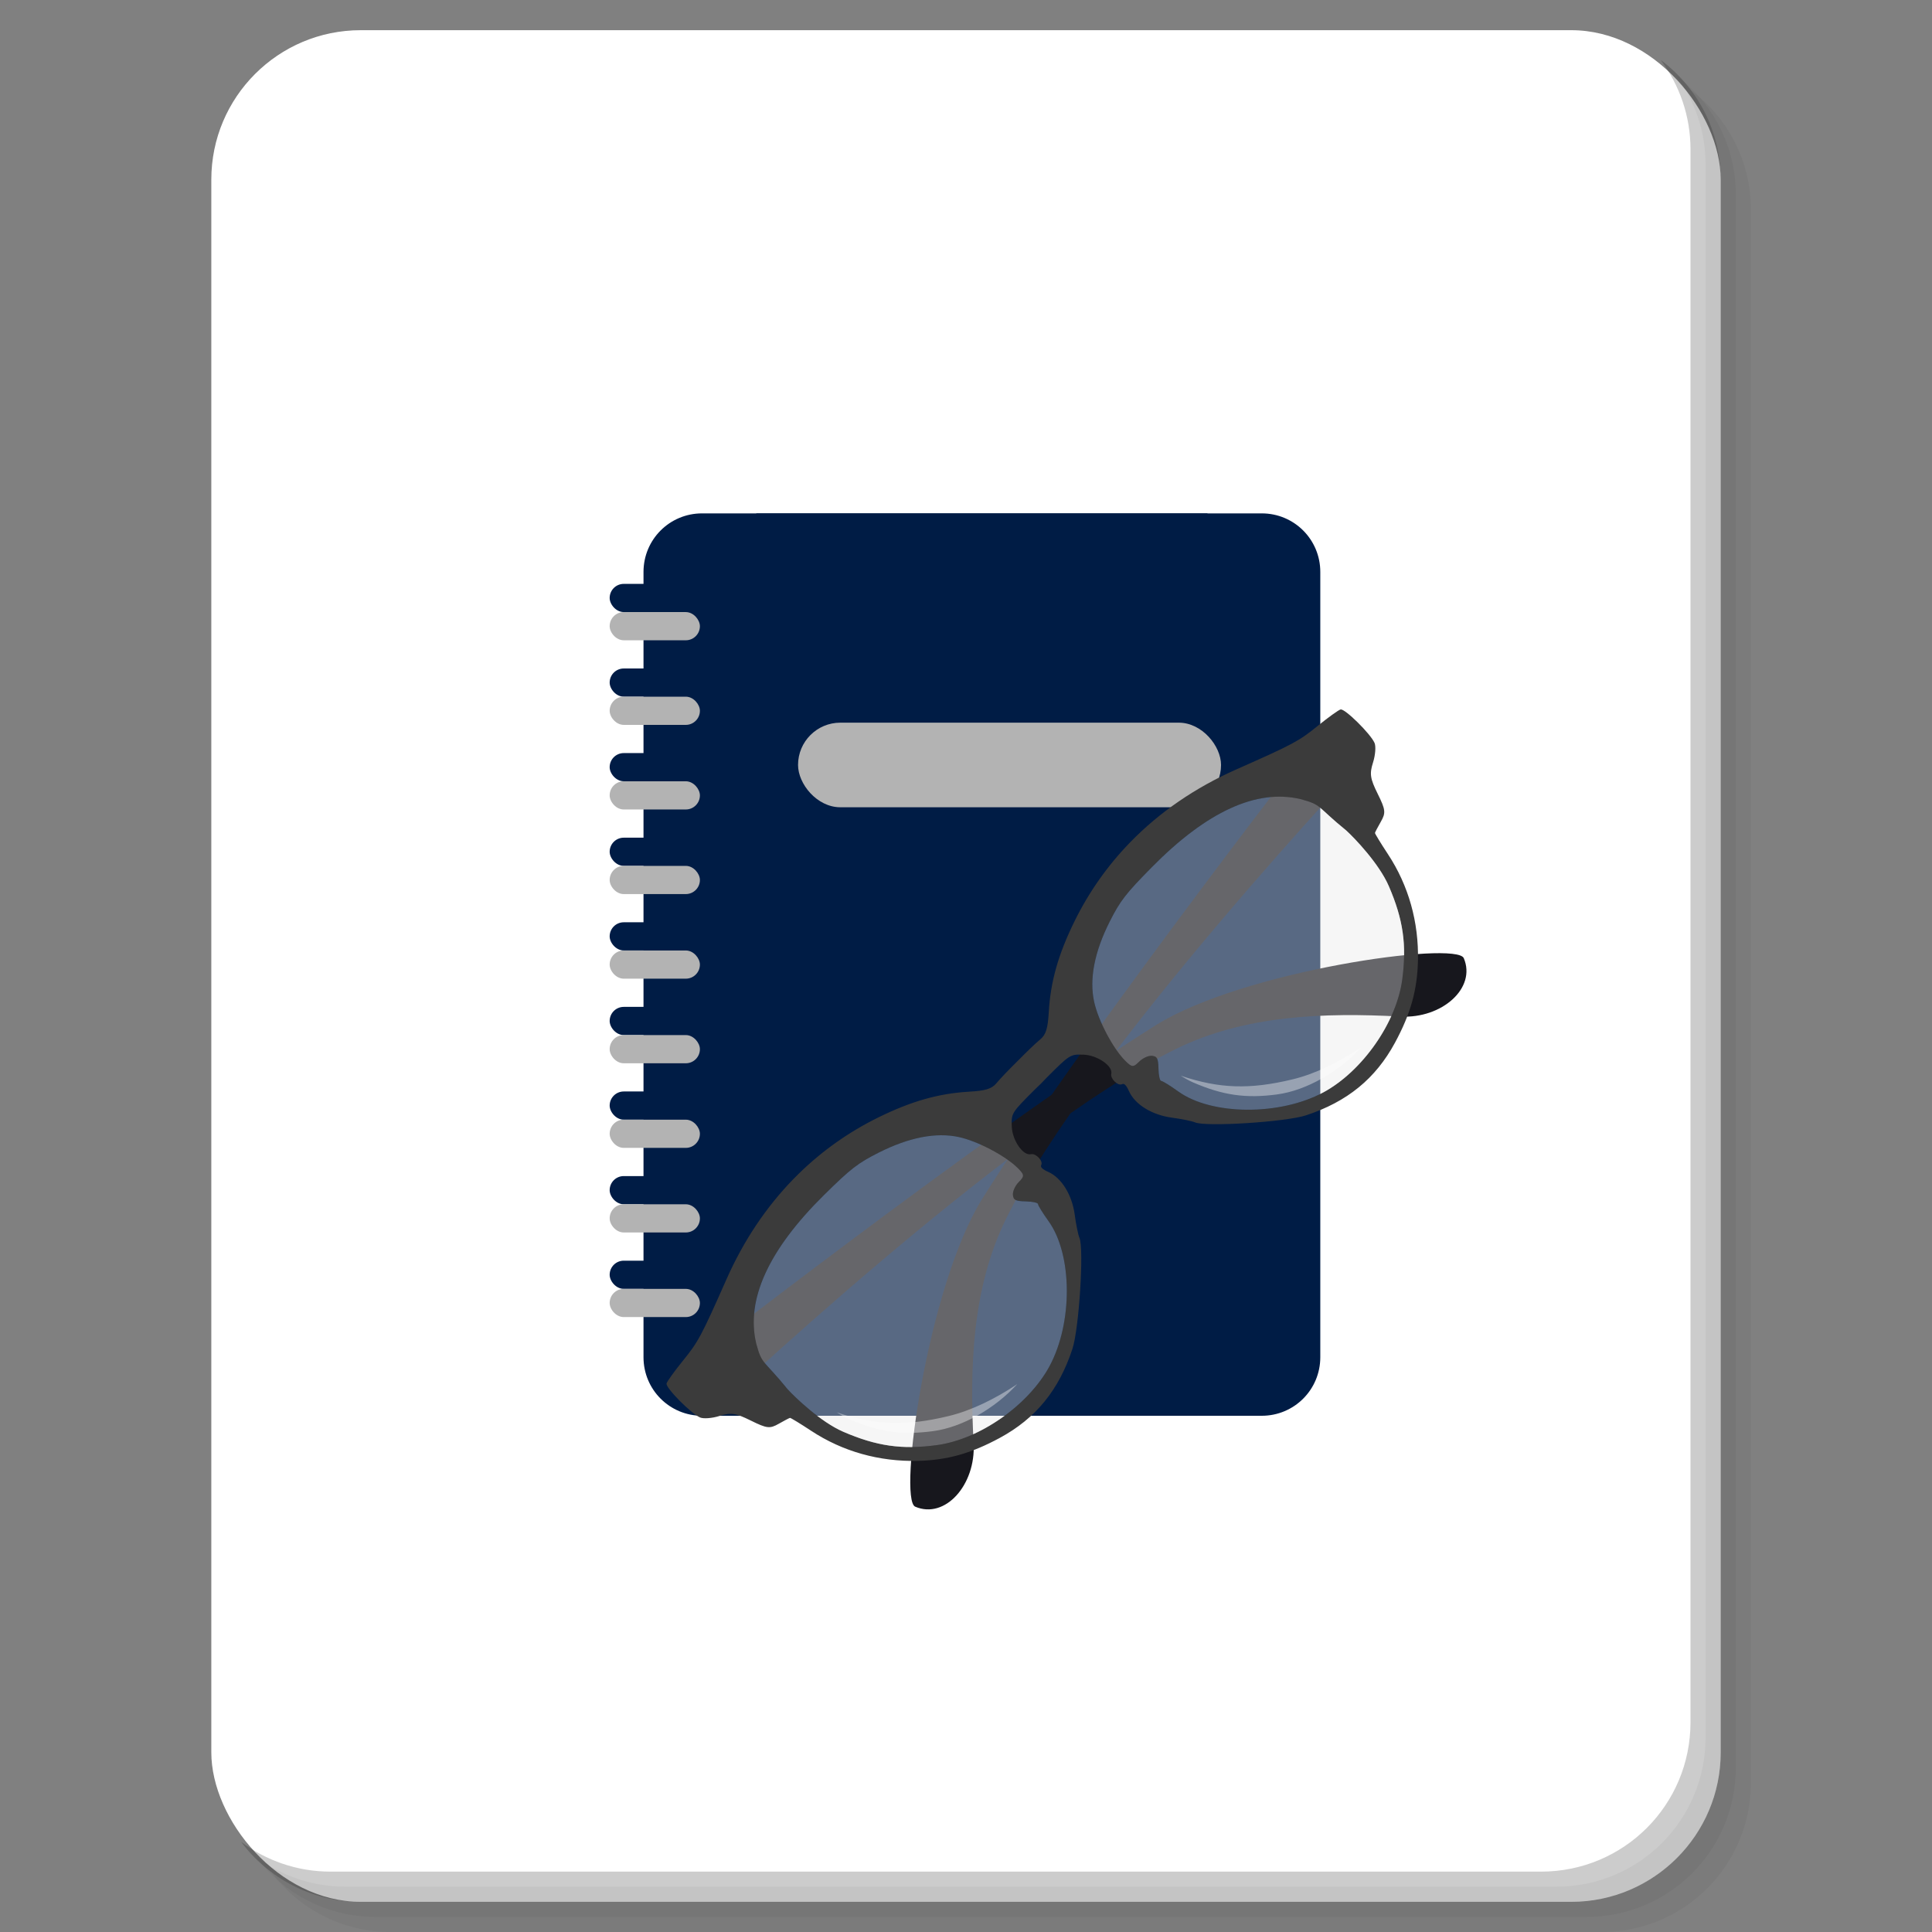 <?xml version="1.0" encoding="UTF-8" standalone="no"?>
<!-- Generator: Adobe Illustrator 21.0.2, SVG Export Plug-In . SVG Version: 6.00 Build 0)  -->

<svg
   xmlns:dc="http://purl.org/dc/elements/1.1/"
   xmlns:cc="http://creativecommons.org/ns#"
   xmlns:rdf="http://www.w3.org/1999/02/22-rdf-syntax-ns#"
   xmlns:svg="http://www.w3.org/2000/svg"
   xmlns="http://www.w3.org/2000/svg"
   xmlns:xlink="http://www.w3.org/1999/xlink"
   xmlns:sodipodi="http://sodipodi.sourceforge.net/DTD/sodipodi-0.dtd"
   xmlns:inkscape="http://www.inkscape.org/namespaces/inkscape"
   version="1.1"
   id="Layer_1"
   x="0px"
   y="0px"
   viewBox="0 0 256 256"
   enable-background="new 0 0 256 256"
   xml:space="preserve"
   sodipodi:docname="application-x-mobipocket-ebook.svg"
   inkscape:version="0.92.3 (2405546, 2018-03-11)"
   inkscape:label="Shadow"><rect x="0" y="0" width="256" height="256" fill="#808080" stroke="none"/><defs
   id="defs251">
	
	
<clipPath
   id="b"><use
     width="100%"
     overflow="visible"
     xlink:href="#a"
     height="100%"
     id="use5" /></clipPath><linearGradient
   x1="29.337"
   x2="81.837"
   y1="75.021"
   gradientUnits="userSpaceOnUse"
   y2="44.354"
   id="c"><stop
     id="stop10"
     offset="0"
     stop-opacity=".6"
     stop-color="#A52714" /><stop
     id="stop12"
     offset=".66"
     stop-opacity="0"
     stop-color="#A52714" /></linearGradient><clipPath
   id="clipPath1232"><use
     width="100%"
     overflow="visible"
     xlink:href="#a"
     height="100%"
     id="use1230" /></clipPath><clipPath
   id="clipPath1236"><use
     width="100%"
     overflow="visible"
     xlink:href="#a"
     height="100%"
     id="use1234" /></clipPath><linearGradient
   x1="110.87"
   x2="52.538"
   y1="164.5"
   gradientUnits="userSpaceOnUse"
   y2="130.33"
   id="d"><stop
     id="stop23"
     offset="0"
     stop-opacity=".4"
     stop-color="#055524" /><stop
     id="stop25"
     offset=".33"
     stop-opacity="0"
     stop-color="#055524" /></linearGradient><clipPath
   id="clipPath1244"><use
     width="100%"
     overflow="visible"
     xlink:href="#a"
     height="100%"
     id="use1242" /></clipPath><clipPath
   id="clipPath1248"><use
     width="100%"
     overflow="visible"
     xlink:href="#a"
     height="100%"
     id="use1246" /></clipPath><clipPath
   id="f"><use
     y="0"
     x="0"
     style="overflow:visible"
     id="use37"
     height="100%"
     xlink:href="#e"
     overflow="visible"
     width="100%" /></clipPath><linearGradient
   x1="121.86"
   x2="136.55"
   y1="49.804"
   gradientUnits="userSpaceOnUse"
   y2="114.13"
   id="g"><stop
     id="stop42"
     offset="0"
     stop-opacity=".3"
     stop-color="#EA6100" /><stop
     id="stop44"
     offset=".66"
     stop-opacity="0"
     stop-color="#EA6100" /></linearGradient><clipPath
   id="clipPath1258"><use
     width="100%"
     overflow="visible"
     xlink:href="#a"
     height="100%"
     id="use1256" /></clipPath><clipPath
   id="clipPath1269"><use
     width="100%"
     overflow="visible"
     xlink:href="#a"
     height="100%"
     id="use1267" /></clipPath><clipPath
   id="j"><use
     y="0"
     x="0"
     style="overflow:visible"
     id="use62"
     height="100%"
     xlink:href="#i"
     overflow="visible"
     width="100%" /></clipPath><radialGradient
   id="l"
   gradientUnits="userSpaceOnUse"
   cy="55.948"
   cx="668.18"
   gradientTransform="translate(-576)"
   r="84.078"><stop
     stop-color="#3E2723"
     stop-opacity=".2"
     offset="0"
     id="stop73" /><stop
     stop-color="#3E2723"
     stop-opacity="0"
     offset="1"
     id="stop75" /></radialGradient><clipPath
   id="clipPath1285"><use
     width="100%"
     overflow="visible"
     xlink:href="#a"
     height="100%"
     id="use1283" /></clipPath><clipPath
   id="clipPath1289"><use
     width="100%"
     overflow="visible"
     xlink:href="#a"
     height="100%"
     id="use1287" /></clipPath><clipPath
   id="n"><use
     y="0"
     x="0"
     style="overflow:visible"
     id="use83"
     height="100%"
     xlink:href="#m"
     overflow="visible"
     width="100%" /></clipPath><radialGradient
   id="p"
   gradientUnits="userSpaceOnUse"
   cy="48.52"
   cx="597.88"
   gradientTransform="translate(-576)"
   r="78.044"><stop
     stop-color="#3E2723"
     stop-opacity=".2"
     offset="0"
     id="stop94" /><stop
     stop-color="#3E2723"
     stop-opacity="0"
     offset="1"
     id="stop96" /></radialGradient><clipPath
   id="clipPath1305"><use
     width="100%"
     overflow="visible"
     xlink:href="#a"
     height="100%"
     id="use1303" /></clipPath><radialGradient
   id="q"
   gradientUnits="userSpaceOnUse"
   cy="96.138"
   cx="671.84"
   gradientTransform="translate(-576)"
   r="87.87"><stop
     stop-color="#263238"
     stop-opacity=".2"
     offset="0"
     id="stop101" /><stop
     stop-color="#263238"
     stop-opacity="0"
     offset="1"
     id="stop103" /></radialGradient><clipPath
   id="clipPath1312"><use
     width="100%"
     overflow="visible"
     xlink:href="#a"
     height="100%"
     id="use1310" /></clipPath><clipPath
   id="clipPath1316"><use
     width="100%"
     overflow="visible"
     xlink:href="#a"
     height="100%"
     id="use1314" /></clipPath><clipPath
   id="clipPath1320"><use
     width="100%"
     overflow="visible"
     xlink:href="#a"
     height="100%"
     id="use1318" /></clipPath><clipPath
   id="clipPath1324"><use
     width="100%"
     overflow="visible"
     xlink:href="#a"
     height="100%"
     id="use1322" /></clipPath><path
   inkscape:connector-curvature="0"
   d="m 8,184 h 83.77 l 38.88,-38.88 V 116 H 61.36 L 8,24.48 Z"
   id="e" /><path
   inkscape:connector-curvature="0"
   d="m 96,56 34.65,60 -38.88,68 H 184 V 56 Z"
   id="i" /><path
   inkscape:connector-curvature="0"
   d="M 21.97,8 V 48.34 L 61.36,116 96,56 h 88 V 8 Z"
   id="m" /><clipPath
   id="b-1"><use
     width="100%"
     overflow="visible"
     xlink:href="#a"
     height="100%"
     id="use5-7" /></clipPath><clipPath
   id="clipPath1232-2"><use
     width="100%"
     overflow="visible"
     xlink:href="#a"
     height="100%"
     id="use1230-2" /></clipPath><clipPath
   id="clipPath1236-6"><use
     width="100%"
     overflow="visible"
     xlink:href="#a"
     height="100%"
     id="use1234-1" /></clipPath><clipPath
   id="clipPath1244-1"><use
     width="100%"
     overflow="visible"
     xlink:href="#a"
     height="100%"
     id="use1242-5" /></clipPath><clipPath
   id="clipPath1248-9"><use
     width="100%"
     overflow="visible"
     xlink:href="#a"
     height="100%"
     id="use1246-4" /></clipPath><clipPath
   id="f-9"><use
     y="0"
     x="0"
     style="overflow:visible"
     id="use37-0"
     height="100%"
     xlink:href="#e-8"
     overflow="visible"
     width="100%" /></clipPath><clipPath
   id="clipPath1258-7"><use
     width="100%"
     overflow="visible"
     xlink:href="#a"
     height="100%"
     id="use1256-7" /></clipPath><clipPath
   id="clipPath1269-1"><use
     width="100%"
     overflow="visible"
     xlink:href="#a"
     height="100%"
     id="use1267-1" /></clipPath><clipPath
   id="j-5"><use
     y="0"
     x="0"
     style="overflow:visible"
     id="use62-9"
     height="100%"
     xlink:href="#i-5"
     overflow="visible"
     width="100%" /></clipPath><radialGradient
   id="l-7"
   gradientUnits="userSpaceOnUse"
   cy="55.948"
   cx="668.18"
   gradientTransform="translate(-576)"
   r="84.078"><stop
     stop-color="#3E2723"
     stop-opacity=".2"
     offset="0"
     id="stop73-7" /><stop
     stop-color="#3E2723"
     stop-opacity="0"
     offset="1"
     id="stop75-6" /></radialGradient><clipPath
   id="clipPath1285-7"><use
     width="100%"
     overflow="visible"
     xlink:href="#a"
     height="100%"
     id="use1283-3" /></clipPath><clipPath
   id="clipPath1289-6"><use
     width="100%"
     overflow="visible"
     xlink:href="#a"
     height="100%"
     id="use1287-5" /></clipPath><clipPath
   id="n-6"><use
     y="0"
     x="0"
     style="overflow:visible"
     id="use83-3"
     height="100%"
     xlink:href="#m-6"
     overflow="visible"
     width="100%" /></clipPath><radialGradient
   id="p-9"
   gradientUnits="userSpaceOnUse"
   cy="48.52"
   cx="597.88"
   gradientTransform="translate(-576)"
   r="78.044"><stop
     stop-color="#3E2723"
     stop-opacity=".2"
     offset="0"
     id="stop94-4" /><stop
     stop-color="#3E2723"
     stop-opacity="0"
     offset="1"
     id="stop96-8" /></radialGradient><clipPath
   id="clipPath1305-1"><use
     width="100%"
     overflow="visible"
     xlink:href="#a"
     height="100%"
     id="use1303-2" /></clipPath><radialGradient
   id="q-9"
   gradientUnits="userSpaceOnUse"
   cy="96.138"
   cx="671.84"
   gradientTransform="translate(-576)"
   r="87.87"><stop
     stop-color="#263238"
     stop-opacity=".2"
     offset="0"
     id="stop101-3" /><stop
     stop-color="#263238"
     stop-opacity="0"
     offset="1"
     id="stop103-9" /></radialGradient><clipPath
   id="clipPath1312-0"><use
     width="100%"
     overflow="visible"
     xlink:href="#a"
     height="100%"
     id="use1310-8" /></clipPath><clipPath
   id="clipPath1316-8"><use
     width="100%"
     overflow="visible"
     xlink:href="#a"
     height="100%"
     id="use1314-5" /></clipPath><clipPath
   id="clipPath1320-0"><use
     width="100%"
     overflow="visible"
     xlink:href="#a"
     height="100%"
     id="use1318-9" /></clipPath><clipPath
   id="clipPath1324-6"><use
     width="100%"
     overflow="visible"
     xlink:href="#a"
     height="100%"
     id="use1322-3" /></clipPath><path
   inkscape:connector-curvature="0"
   d="m 8,184 h 83.77 l 38.88,-38.88 V 116 H 61.36 L 8,24.48 Z"
   id="e-8" /><path
   inkscape:connector-curvature="0"
   d="m 96,56 34.65,60 -38.88,68 H 184 V 56 Z"
   id="i-5" /><path
   inkscape:connector-curvature="0"
   d="M 21.97,8 V 48.34 L 61.36,116 96,56 h 88 V 8 Z"
   id="m-6" /><radialGradient
   id="r"
   gradientUnits="userSpaceOnUse"
   cy="32.014"
   cx="34.286"
   gradientTransform="translate(-23.08,-106.27)"
   r="176.75"><stop
     stop-color="#fff"
     stop-opacity=".1"
     offset="0"
     id="stop130" /><stop
     stop-color="#fff"
     stop-opacity="0"
     offset="1"
     id="stop132" /></radialGradient><clipPath
   id="b-0"><use
     y="0"
     x="0"
     style="overflow:visible"
     width="100%"
     overflow="visible"
     xlink:href="#a"
     height="100%"
     id="use5-5" /></clipPath><clipPath
   id="clipPath963"><use
     y="0"
     x="0"
     style="overflow:visible"
     width="100%"
     overflow="visible"
     xlink:href="#a"
     height="100%"
     id="use961" /></clipPath><clipPath
   id="clipPath967"><use
     y="0"
     x="0"
     style="overflow:visible"
     width="100%"
     overflow="visible"
     xlink:href="#a"
     height="100%"
     id="use965" /></clipPath><radialGradient
   id="q-94"
   gradientUnits="userSpaceOnUse"
   cy="96.138"
   cx="671.84"
   gradientTransform="translate(-576)"
   r="87.87"><stop
     stop-color="#263238"
     stop-opacity=".2"
     offset="0"
     id="stop101-6" /><stop
     stop-color="#263238"
     stop-opacity="0"
     offset="1"
     id="stop103-92" /></radialGradient><clipPath
   id="clipPath974"><use
     y="0"
     x="0"
     style="overflow:visible"
     width="100%"
     overflow="visible"
     xlink:href="#a"
     height="100%"
     id="use972" /></clipPath><radialGradient
   id="p-2"
   gradientUnits="userSpaceOnUse"
   cy="48.52"
   cx="597.88"
   gradientTransform="translate(-576)"
   r="78.044"><stop
     stop-color="#3E2723"
     stop-opacity=".2"
     offset="0"
     id="stop94-47" /><stop
     stop-color="#3E2723"
     stop-opacity="0"
     offset="1"
     id="stop96-7" /></radialGradient><clipPath
   id="clipPath981"><use
     y="0"
     x="0"
     style="overflow:visible"
     width="100%"
     overflow="visible"
     xlink:href="#a"
     height="100%"
     id="use979" /></clipPath><clipPath
   id="clipPath985"><use
     y="0"
     x="0"
     style="overflow:visible"
     width="100%"
     overflow="visible"
     xlink:href="#a"
     height="100%"
     id="use983" /></clipPath><clipPath
   id="n-5"><use
     width="100%"
     overflow="visible"
     xlink:href="#m-0"
     height="100%"
     id="use83-4"
     style="overflow:visible"
     x="0"
     y="0" /></clipPath><radialGradient
   id="l-2"
   gradientUnits="userSpaceOnUse"
   cy="55.948"
   cx="668.18"
   gradientTransform="translate(-576)"
   r="84.078"><stop
     stop-color="#3E2723"
     stop-opacity=".2"
     offset="0"
     id="stop73-8" /><stop
     stop-color="#3E2723"
     stop-opacity="0"
     offset="1"
     id="stop75-9" /></radialGradient><clipPath
   id="clipPath997"><use
     y="0"
     x="0"
     style="overflow:visible"
     width="100%"
     overflow="visible"
     xlink:href="#a"
     height="100%"
     id="use995" /></clipPath><clipPath
   id="clipPath1001"><use
     y="0"
     x="0"
     style="overflow:visible"
     width="100%"
     overflow="visible"
     xlink:href="#a"
     height="100%"
     id="use999" /></clipPath><clipPath
   id="j-3"><use
     width="100%"
     overflow="visible"
     xlink:href="#i-1"
     height="100%"
     id="use62-6"
     style="overflow:visible"
     x="0"
     y="0" /></clipPath><clipPath
   id="clipPath1010"><use
     y="0"
     x="0"
     style="overflow:visible"
     width="100%"
     overflow="visible"
     xlink:href="#a"
     height="100%"
     id="use1008" /></clipPath><clipPath
   id="clipPath1017"><use
     y="0"
     x="0"
     style="overflow:visible"
     width="100%"
     overflow="visible"
     xlink:href="#a"
     height="100%"
     id="use1015" /></clipPath><clipPath
   id="f-0"><use
     width="100%"
     overflow="visible"
     xlink:href="#e-1"
     height="100%"
     id="use37-5"
     style="overflow:visible"
     x="0"
     y="0" /></clipPath><clipPath
   id="clipPath1029"><use
     y="0"
     x="0"
     style="overflow:visible"
     width="100%"
     overflow="visible"
     xlink:href="#a"
     height="100%"
     id="use1027" /></clipPath><clipPath
   id="clipPath1033"><use
     y="0"
     x="0"
     style="overflow:visible"
     width="100%"
     overflow="visible"
     xlink:href="#a"
     height="100%"
     id="use1031" /></clipPath><clipPath
   id="clipPath1043"><use
     y="0"
     x="0"
     style="overflow:visible"
     width="100%"
     overflow="visible"
     xlink:href="#a"
     height="100%"
     id="use1041" /></clipPath><clipPath
   id="clipPath1047"><use
     y="0"
     x="0"
     style="overflow:visible"
     width="100%"
     overflow="visible"
     xlink:href="#a"
     height="100%"
     id="use1045" /></clipPath><path
   id="e-1"
   d="m 8,184 h 83.77 l 38.88,-38.88 V 116 H 61.36 L 8,24.48 Z"
   inkscape:connector-curvature="0" /><path
   id="i-1"
   d="m 96,56 34.65,60 -38.88,68 H 184 V 56 Z"
   inkscape:connector-curvature="0" /><path
   id="m-0"
   d="M 21.97,8 V 48.34 L 61.36,116 96,56 h 88 V 8 Z"
   inkscape:connector-curvature="0" /><circle
   r="88"
   cx="96"
   cy="96"
   id="a" /><path
   d="m8 184h83.77l38.88-38.88v-29.12h-69.29l-53.36-91.52z"
   id="e-6" /><path
   d="m96 56l34.65 60-38.88 68h92.23v-128z"
   id="i-2" /><path
   d="m21.97 8v40.34l39.39 67.66 34.64-60h88v-48z"
   id="m-8" /><defs
   id="defs1820"><path
     d="M 21.97,8 V 48.34 L 61.36,116 96,56 h 88 V 8 Z"
     id="path1928"
     inkscape:connector-curvature="0" /></defs><clipPath
   id="n-7"><use
     id="use1822"
     height="100%"
     xlink:href="#m-8"
     overflow="visible"
     width="100%"
     style="overflow:visible"
     x="0"
     y="0" /></clipPath><defs
   id="defs1799"><path
     d="m 96,56 34.65,60 -38.88,68 H 184 V 56 Z"
     id="path1918"
     inkscape:connector-curvature="0" /></defs><clipPath
   id="j-6"><use
     id="use1801"
     height="100%"
     xlink:href="#i-2"
     overflow="visible"
     width="100%"
     style="overflow:visible"
     x="0"
     y="0" /></clipPath><defs
   id="defs1774"><path
     d="m 8,184 h 83.77 l 38.88,-38.88 V 116 H 61.36 L 8,24.48 Z"
     id="path1902"
     inkscape:connector-curvature="0" /></defs><clipPath
   id="f-06"><use
     id="use1776"
     height="100%"
     xlink:href="#e-6"
     overflow="visible"
     width="100%"
     style="overflow:visible"
     x="0"
     y="0" /></clipPath><linearGradient
   x1="110.87"
   x2="52.538"
   y1="164.5"
   gradientUnits="userSpaceOnUse"
   y2="130.33"
   id="linearGradient1897"><stop
     id="stop1762"
     offset="0"
     stop-opacity=".4"
     stop-color="#055524" /><stop
     id="stop1764"
     offset=".33"
     stop-opacity="0"
     stop-color="#055524" /></linearGradient><linearGradient
   x1="29.337"
   x2="81.837"
   y1="75.021"
   gradientUnits="userSpaceOnUse"
   y2="44.354"
   id="linearGradient1889"><stop
     id="stop1749"
     offset="0"
     stop-opacity=".6"
     stop-color="#A52714" /><stop
     id="stop1751"
     offset=".66"
     stop-opacity="0"
     stop-color="#A52714" /></linearGradient><linearGradient
   id="linearGradient1910"
   y2="114.13"
   gradientUnits="userSpaceOnUse"
   y1="49.804"
   x2="136.55"
   x1="121.86"><stop
     stop-color="#EA6100"
     stop-opacity=".3"
     offset="0"
     id="stop1781" /><stop
     stop-color="#EA6100"
     stop-opacity="0"
     offset=".66"
     id="stop1783" /></linearGradient><clipPath
   id="b-3"><use
     y="0"
     x="0"
     style="overflow:visible"
     width="100%"
     overflow="visible"
     xlink:href="#a"
     height="100%"
     id="use5-1" /></clipPath><clipPath
   id="clipPath1024"><use
     y="0"
     x="0"
     style="overflow:visible"
     width="100%"
     overflow="visible"
     xlink:href="#a"
     height="100%"
     id="use1022" /></clipPath><clipPath
   id="clipPath1028"><use
     y="0"
     x="0"
     style="overflow:visible"
     width="100%"
     overflow="visible"
     xlink:href="#a"
     height="100%"
     id="use1026" /></clipPath><clipPath
   id="clipPath1035"><use
     y="0"
     x="0"
     style="overflow:visible"
     width="100%"
     overflow="visible"
     xlink:href="#a"
     height="100%"
     id="use1033" /></clipPath><clipPath
   id="clipPath1039"><use
     y="0"
     x="0"
     style="overflow:visible"
     width="100%"
     overflow="visible"
     xlink:href="#a"
     height="100%"
     id="use1037" /></clipPath><clipPath
   id="f-6"><use
     y="0"
     x="0"
     style="overflow:visible"
     id="use37-8"
     height="100%"
     xlink:href="#e-61"
     overflow="visible"
     width="100%" /></clipPath><clipPath
   id="clipPath1048"><use
     y="0"
     x="0"
     style="overflow:visible"
     width="100%"
     overflow="visible"
     xlink:href="#a"
     height="100%"
     id="use1046" /></clipPath><clipPath
   id="clipPath1058"><use
     y="0"
     x="0"
     style="overflow:visible"
     width="100%"
     overflow="visible"
     xlink:href="#a"
     height="100%"
     id="use1056" /></clipPath><clipPath
   id="j-66"><use
     y="0"
     x="0"
     style="overflow:visible"
     id="use62-4"
     height="100%"
     xlink:href="#i-59"
     overflow="visible"
     width="100%" /></clipPath><radialGradient
   id="l-9"
   gradientUnits="userSpaceOnUse"
   cy="55.948"
   cx="668.18"
   gradientTransform="translate(-576)"
   r="84.078"><stop
     stop-color="#3E2723"
     stop-opacity=".2"
     offset="0"
     id="stop73-5" /><stop
     stop-color="#3E2723"
     stop-opacity="0"
     offset="1"
     id="stop75-0" /></radialGradient><clipPath
   id="clipPath1073"><use
     y="0"
     x="0"
     style="overflow:visible"
     width="100%"
     overflow="visible"
     xlink:href="#a"
     height="100%"
     id="use1071" /></clipPath><clipPath
   id="clipPath1077"><use
     y="0"
     x="0"
     style="overflow:visible"
     width="100%"
     overflow="visible"
     xlink:href="#a"
     height="100%"
     id="use1075" /></clipPath><clipPath
   id="n-4"><use
     y="0"
     x="0"
     style="overflow:visible"
     id="use83-8"
     height="100%"
     xlink:href="#m-4"
     overflow="visible"
     width="100%" /></clipPath><radialGradient
   id="p-7"
   gradientUnits="userSpaceOnUse"
   cy="48.52"
   cx="597.88"
   gradientTransform="translate(-576)"
   r="78.044"><stop
     stop-color="#3E2723"
     stop-opacity=".2"
     offset="0"
     id="stop94-1" /><stop
     stop-color="#3E2723"
     stop-opacity="0"
     offset="1"
     id="stop96-72" /></radialGradient><clipPath
   id="clipPath1092"><use
     y="0"
     x="0"
     style="overflow:visible"
     width="100%"
     overflow="visible"
     xlink:href="#a"
     height="100%"
     id="use1090" /></clipPath><radialGradient
   id="q-7"
   gradientUnits="userSpaceOnUse"
   cy="96.138"
   cx="671.84"
   gradientTransform="translate(-576)"
   r="87.87"><stop
     stop-color="#263238"
     stop-opacity=".2"
     offset="0"
     id="stop101-2" /><stop
     stop-color="#263238"
     stop-opacity="0"
     offset="1"
     id="stop103-2" /></radialGradient><clipPath
   id="clipPath1099"><use
     y="0"
     x="0"
     style="overflow:visible"
     width="100%"
     overflow="visible"
     xlink:href="#a"
     height="100%"
     id="use1097" /></clipPath><clipPath
   id="clipPath1103"><use
     y="0"
     x="0"
     style="overflow:visible"
     width="100%"
     overflow="visible"
     xlink:href="#a"
     height="100%"
     id="use1101" /></clipPath><clipPath
   id="clipPath1107"><use
     y="0"
     x="0"
     style="overflow:visible"
     width="100%"
     overflow="visible"
     xlink:href="#a"
     height="100%"
     id="use1105" /></clipPath><clipPath
   id="clipPath1111"><use
     y="0"
     x="0"
     style="overflow:visible"
     width="100%"
     overflow="visible"
     xlink:href="#a"
     height="100%"
     id="use1109" /></clipPath><radialGradient
   id="r-6"
   gradientUnits="userSpaceOnUse"
   cy="32.014"
   cx="34.286"
   gradientTransform="translate(-7,-7)"
   r="176.75"><stop
     stop-color="#fff"
     stop-opacity=".1"
     offset="0"
     id="stop130-1" /><stop
     stop-color="#fff"
     stop-opacity="0"
     offset="1"
     id="stop132-0" /></radialGradient><path
   inkscape:connector-curvature="0"
   d="m 8,184 h 83.77 l 38.88,-38.88 V 116 H 61.36 L 8,24.48 Z"
   id="e-61" /><path
   inkscape:connector-curvature="0"
   d="m 96,56 34.65,60 -38.88,68 H 184 V 56 Z"
   id="i-59" /><path
   inkscape:connector-curvature="0"
   d="M 21.97,8 V 48.34 L 61.36,116 96,56 h 88 V 8 Z"
   id="m-4" /><clipPath
   id="b-9"><use
     y="0"
     x="0"
     style="overflow:visible"
     width="100%"
     overflow="visible"
     xlink:href="#a"
     height="100%"
     id="use5-0" /></clipPath><clipPath
   id="clipPath1024-7"><use
     y="0"
     x="0"
     style="overflow:visible"
     width="100%"
     overflow="visible"
     xlink:href="#a"
     height="100%"
     id="use1022-7" /></clipPath><clipPath
   id="clipPath1028-1"><use
     y="0"
     x="0"
     style="overflow:visible"
     width="100%"
     overflow="visible"
     xlink:href="#a"
     height="100%"
     id="use1026-1" /></clipPath><clipPath
   id="clipPath1035-7"><use
     y="0"
     x="0"
     style="overflow:visible"
     width="100%"
     overflow="visible"
     xlink:href="#a"
     height="100%"
     id="use1033-7" /></clipPath><clipPath
   id="clipPath1039-6"><use
     y="0"
     x="0"
     style="overflow:visible"
     width="100%"
     overflow="visible"
     xlink:href="#a"
     height="100%"
     id="use1037-7" /></clipPath><clipPath
   id="f-3"><use
     y="0"
     x="0"
     style="overflow:visible"
     id="use37-6"
     height="100%"
     xlink:href="#e-9"
     overflow="visible"
     width="100%" /></clipPath><clipPath
   id="clipPath1048-3"><use
     y="0"
     x="0"
     style="overflow:visible"
     width="100%"
     overflow="visible"
     xlink:href="#a"
     height="100%"
     id="use1046-9" /></clipPath><clipPath
   id="clipPath1058-4"><use
     y="0"
     x="0"
     style="overflow:visible"
     width="100%"
     overflow="visible"
     xlink:href="#a"
     height="100%"
     id="use1056-8" /></clipPath><clipPath
   id="j-1"><use
     y="0"
     x="0"
     style="overflow:visible"
     id="use62-2"
     height="100%"
     xlink:href="#i-6"
     overflow="visible"
     width="100%" /></clipPath><radialGradient
   id="l-93"
   gradientUnits="userSpaceOnUse"
   cy="55.948"
   cx="668.18"
   gradientTransform="translate(-576)"
   r="84.078"><stop
     stop-color="#3E2723"
     stop-opacity=".2"
     offset="0"
     id="stop73-9" /><stop
     stop-color="#3E2723"
     stop-opacity="0"
     offset="1"
     id="stop75-08" /></radialGradient><clipPath
   id="clipPath1073-8"><use
     y="0"
     x="0"
     style="overflow:visible"
     width="100%"
     overflow="visible"
     xlink:href="#a"
     height="100%"
     id="use1071-5" /></clipPath><clipPath
   id="clipPath1077-0"><use
     y="0"
     x="0"
     style="overflow:visible"
     width="100%"
     overflow="visible"
     xlink:href="#a"
     height="100%"
     id="use1075-9" /></clipPath><clipPath
   id="n-63"><use
     y="0"
     x="0"
     style="overflow:visible"
     id="use83-85"
     height="100%"
     xlink:href="#m-2"
     overflow="visible"
     width="100%" /></clipPath><radialGradient
   id="p-6"
   gradientUnits="userSpaceOnUse"
   cy="48.52"
   cx="597.88"
   gradientTransform="translate(-576)"
   r="78.044"><stop
     stop-color="#3E2723"
     stop-opacity=".2"
     offset="0"
     id="stop94-11" /><stop
     stop-color="#3E2723"
     stop-opacity="0"
     offset="1"
     id="stop96-5" /></radialGradient><clipPath
   id="clipPath1092-9"><use
     y="0"
     x="0"
     style="overflow:visible"
     width="100%"
     overflow="visible"
     xlink:href="#a"
     height="100%"
     id="use1090-8" /></clipPath><radialGradient
   id="q-4"
   gradientUnits="userSpaceOnUse"
   cy="96.138"
   cx="671.84"
   gradientTransform="translate(-576)"
   r="87.87"><stop
     stop-color="#263238"
     stop-opacity=".2"
     offset="0"
     id="stop101-8" /><stop
     stop-color="#263238"
     stop-opacity="0"
     offset="1"
     id="stop103-1" /></radialGradient><clipPath
   id="clipPath1099-0"><use
     y="0"
     x="0"
     style="overflow:visible"
     width="100%"
     overflow="visible"
     xlink:href="#a"
     height="100%"
     id="use1097-3" /></clipPath><clipPath
   id="clipPath1103-0"><use
     y="0"
     x="0"
     style="overflow:visible"
     width="100%"
     overflow="visible"
     xlink:href="#a"
     height="100%"
     id="use1101-4" /></clipPath><clipPath
   id="clipPath1107-4"><use
     y="0"
     x="0"
     style="overflow:visible"
     width="100%"
     overflow="visible"
     xlink:href="#a"
     height="100%"
     id="use1105-4" /></clipPath><clipPath
   id="clipPath1111-4"><use
     y="0"
     x="0"
     style="overflow:visible"
     width="100%"
     overflow="visible"
     xlink:href="#a"
     height="100%"
     id="use1109-7" /></clipPath><radialGradient
   id="r-63"
   gradientUnits="userSpaceOnUse"
   cy="32.014"
   cx="34.286"
   gradientTransform="translate(-7,-7)"
   r="176.75"><stop
     stop-color="#fff"
     stop-opacity=".1"
     offset="0"
     id="stop130-17" /><stop
     stop-color="#fff"
     stop-opacity="0"
     offset="1"
     id="stop132-5" /></radialGradient><path
   inkscape:connector-curvature="0"
   d="m 8,184 h 83.77 l 38.88,-38.88 V 116 H 61.36 L 8,24.48 Z"
   id="e-9" /><path
   inkscape:connector-curvature="0"
   d="m 96,56 34.65,60 -38.88,68 H 184 V 56 Z"
   id="i-6" /><path
   inkscape:connector-curvature="0"
   d="M 21.97,8 V 48.34 L 61.36,116 96,56 h 88 V 8 Z"
   id="m-2" /><filter
   y="-0.25"
   height="1.5"
   inkscape:menu-tooltip="Darkens the edge with an inner blur and adds a flexible glow"
   inkscape:menu="Shadows and Glows"
   inkscape:label="Dark and Glow"
   style="color-interpolation-filters:sRGB;"
   id="filter1161"><feGaussianBlur
     stdDeviation="5"
     result="result6"
     id="feGaussianBlur1151" /><feComposite
     result="result8"
     in="SourceGraphic"
     operator="atop"
     in2="result6"
     id="feComposite1153" /><feComposite
     result="result9"
     operator="over"
     in2="SourceAlpha"
     in="result8"
     id="feComposite1155" /><feColorMatrix
     values="1 0 0 0 0 0 1 0 0 0 0 0 1 0 0 0 0 0 1 0 "
     result="result10"
     id="feColorMatrix1157" /><feBlend
     in="result10"
     mode="normal"
     in2="result6"
     id="feBlend1159" /></filter><filter
   inkscape:label="Inset"
   inkscape:menu="Shadows and Glows"
   inkscape:menu-tooltip="Shadowy outer bevel"
   style="color-interpolation-filters:sRGB;"
   id="filter1179"><feMorphology
     result="result1"
     in="SourceAlpha"
     operator="dilate"
     radius="3.6"
     id="feMorphology1167" /><feGaussianBlur
     stdDeviation="3.6"
     in="result1"
     result="result0"
     id="feGaussianBlur1169" /><feDiffuseLighting
     surfaceScale="-5"
     id="feDiffuseLighting1173"><feDistantLight
       elevation="45"
       azimuth="225"
       id="feDistantLight1171" /></feDiffuseLighting><feComposite
     in2="result0"
     operator="in"
     result="result91"
     id="feComposite1175" /><feComposite
     in="SourceGraphic"
     in2="result91"
     id="feComposite1177" /></filter><clipPath
   clipPathUnits="userSpaceOnUse"
   id="clipPath1201"><rect
     style="display:inline;fill:#d38d5f;fill-opacity:1;stroke:none;stroke-width:3.159;stroke-linecap:butt;stroke-linejoin:bevel;stroke-miterlimit:4;stroke-dasharray:none;stroke-opacity:1;paint-order:fill markers stroke"
     id="rect1203"
     width="200"
     height="240"
     x="-219.5"
     y="-92.5"
     ry="19.5"
     transform="scale(-1)" /></clipPath><clipPath
   clipPathUnits="userSpaceOnUse"
   id="clipPath1201-3"><rect
     style="display:inline;fill:#d38d5f;fill-opacity:1;stroke:none;stroke-width:3.159;stroke-linecap:butt;stroke-linejoin:bevel;stroke-miterlimit:4;stroke-dasharray:none;stroke-opacity:1;paint-order:fill markers stroke"
     id="rect1203-6"
     width="200"
     height="240"
     x="-219.5"
     y="-92.5"
     ry="19.5"
     transform="scale(-1)" /></clipPath><filter
   inkscape:label="Inset"
   inkscape:menu="Shadows and Glows"
   inkscape:menu-tooltip="Shadowy outer bevel"
   style="color-interpolation-filters:sRGB"
   id="filter1179-7"><feMorphology
     result="result1"
     in="SourceAlpha"
     operator="dilate"
     radius="3.6"
     id="feMorphology1167-5" /><feGaussianBlur
     stdDeviation="3.6"
     in="result1"
     result="result0"
     id="feGaussianBlur1169-3" /><feDiffuseLighting
     surfaceScale="-5"
     id="feDiffuseLighting1173-5"><feDistantLight
       elevation="45"
       azimuth="225"
       id="feDistantLight1171-6" /></feDiffuseLighting><feComposite
     in2="result0"
     operator="in"
     result="result91"
     id="feComposite1175-2" /><feComposite
     in="SourceGraphic"
     in2="result91"
     id="feComposite1177-9" /></filter><clipPath
   clipPathUnits="userSpaceOnUse"
   id="clipPath1201-3-3"><rect
     style="display:inline;fill:#d38d5f;fill-opacity:1;stroke:none;stroke-width:3.159;stroke-linecap:butt;stroke-linejoin:bevel;stroke-miterlimit:4;stroke-dasharray:none;stroke-opacity:1;paint-order:fill markers stroke"
     id="rect1203-6-6"
     width="200"
     height="240"
     x="-219.5"
     y="-92.5"
     ry="19.5"
     transform="scale(-1)" /></clipPath>
<clipPath
   clipPathUnits="userSpaceOnUse"
   id="clipPath1201-3-36"><rect
     style="display:inline;fill:#d38d5f;fill-opacity:1;stroke:none;stroke-width:3.159;stroke-linecap:butt;stroke-linejoin:bevel;stroke-miterlimit:4;stroke-dasharray:none;stroke-opacity:1;paint-order:fill markers stroke"
     id="rect1203-6-7"
     width="200"
     height="240"
     x="-219.5"
     y="-92.5"
     ry="19.5"
     transform="scale(-1)" /></clipPath><clipPath
   clipPathUnits="userSpaceOnUse"
   id="clipPath1201-3-36-3"><rect
     style="display:inline;fill:#d38d5f;fill-opacity:1;stroke:none;stroke-width:3.159;stroke-linecap:butt;stroke-linejoin:bevel;stroke-miterlimit:4;stroke-dasharray:none;stroke-opacity:1;paint-order:fill markers stroke"
     id="rect1203-6-7-5"
     width="200"
     height="240"
     x="-219.5"
     y="-92.5"
     ry="19.5"
     transform="scale(-1)" /></clipPath><clipPath
   clipPathUnits="userSpaceOnUse"
   id="clipPath1201-3-6"><rect
     style="display:inline;fill:#d38d5f;fill-opacity:1;stroke:none;stroke-width:3.159;stroke-linecap:butt;stroke-linejoin:bevel;stroke-miterlimit:4;stroke-dasharray:none;stroke-opacity:1;paint-order:fill markers stroke"
     id="rect1203-6-2"
     width="200"
     height="240"
     x="-219.5"
     y="-92.5"
     ry="19.5"
     transform="scale(-1)" /></clipPath><clipPath
   clipPathUnits="userSpaceOnUse"
   id="clipPath1201-36"><rect
     style="display:inline;fill:#d38d5f;fill-opacity:1;stroke:none;stroke-width:3.159;stroke-linecap:butt;stroke-linejoin:bevel;stroke-miterlimit:4;stroke-dasharray:none;stroke-opacity:1;paint-order:fill markers stroke"
     id="rect1203-0"
     width="200"
     height="240"
     x="-219.5"
     y="-92.5"
     ry="19.5"
     transform="scale(-1)" /></clipPath><filter
   inkscape:label="Inset"
   inkscape:menu="Shadows and Glows"
   inkscape:menu-tooltip="Shadowy outer bevel"
   style="color-interpolation-filters:sRGB"
   id="filter1179-6"><feMorphology
     result="result1"
     in="SourceAlpha"
     operator="dilate"
     radius="3.6"
     id="feMorphology1167-2" /><feGaussianBlur
     stdDeviation="3.6"
     in="result1"
     result="result0"
     id="feGaussianBlur1169-6" /><feDiffuseLighting
     surfaceScale="-5"
     id="feDiffuseLighting1173-1"><feDistantLight
       elevation="45"
       azimuth="225"
       id="feDistantLight1171-8" /></feDiffuseLighting><feComposite
     in2="result0"
     operator="in"
     result="result91"
     id="feComposite1175-7" /><feComposite
     in="SourceGraphic"
     in2="result91"
     id="feComposite1177-92" /></filter></defs><sodipodi:namedview
   pagecolor="#ffffff"
   bordercolor="#666666"
   borderopacity="1"
   objecttolerance="10"
   gridtolerance="10"
   guidetolerance="10"
   inkscape:pageopacity="0"
   inkscape:pageshadow="2"
   inkscape:window-width="1920"
   inkscape:window-height="1537"
   id="namedview249"
   showgrid="false"
   inkscape:zoom="1.4142136"
   inkscape:cx="400.25042"
   inkscape:cy="94.251613"
   inkscape:window-x="1920"
   inkscape:window-y="27"
   inkscape:window-maximized="0"
   inkscape:current-layer="layer2"
   inkscape:pagecheckerboard="true"
   showguides="true"
   inkscape:guide-bbox="true"><sodipodi:guide
     position="19,-95"
     orientation="1,0"
     id="guide1126"
     inkscape:locked="false" /></sodipodi:namedview>

<g
   inkscape:groupmode="layer"
   id="layer2"
   inkscape:label="Background"
   style="display:inline"><rect
     style="display:inline;opacity:1;fill:#ffffff;fill-opacity:1;fill-rule:nonzero;stroke:none;stroke-width:0.527;stroke-linecap:butt;stroke-linejoin:bevel;stroke-miterlimit:4;stroke-dasharray:none;stroke-opacity:1;paint-order:fill markers stroke"
     id="rect1200-2-7"
     width="200"
     height="248"
     x="28"
     y="4"
     ry="19.799" /></g><g
   inkscape:groupmode="layer"
   id="layer1"
   inkscape:label="Icon"
   style="display:inline">


<g
   id="g1450"
   transform="matrix(1.099,0,0,1.099,-3.114,-6.726)"><g
     transform="matrix(0.68,0,0,0.68,32.14,35.378)"
     id="g1230"><g
       id="g1308"><g
         transform="translate(0.5)"
         style="fill:#001c45;fill-opacity:1"
         id="g1879"><path
           style="display:inline;fill:#001c45;fill-opacity:1;stroke:none;stroke-width:0.996"
           d="M 80.881,48 C 75.129,48 70.5,52.631 70.5,58.383 V 197.617 C 70.5,203.369 75.129,208 80.881,208 H 170.5 V 48 Z"
           id="rect1147-4"
           inkscape:connector-curvature="0" /><rect
           style="display:inline;fill:#001c45;fill-opacity:1;stroke:none;stroke-width:0.064"
           id="rect1147-3-5-1-9"
           width="16"
           height="5"
           x="64.5"
           y="60.5"
           ry="2.5" /><rect
           style="display:inline;fill:#001c45;fill-opacity:1;stroke:none;stroke-width:0.064"
           id="rect1147-3-5-1-9-4"
           width="16"
           height="5"
           x="64.5"
           y="75.5"
           ry="2.5" /><rect
           style="display:inline;fill:#001c45;fill-opacity:1;stroke:none;stroke-width:0.064"
           id="rect1147-3-5-1-9-5"
           width="16"
           height="5"
           x="64.5"
           y="90.5"
           ry="2.5" /><rect
           style="display:inline;fill:#001c45;fill-opacity:1;stroke:none;stroke-width:0.064"
           id="rect1147-3-5-1-9-43"
           width="16"
           height="5"
           x="64.5"
           y="105.5"
           ry="2.5" /><rect
           style="display:inline;fill:#001c45;fill-opacity:1;stroke:none;stroke-width:0.064"
           id="rect1147-3-5-1-9-4-8"
           width="16"
           height="5"
           x="64.5"
           y="120.5"
           ry="2.5" /><rect
           style="display:inline;fill:#001c45;fill-opacity:1;stroke:none;stroke-width:0.064"
           id="rect1147-3-5-1-9-5-8"
           width="16"
           height="5"
           x="64.5"
           y="135.5"
           ry="2.5" /><rect
           style="display:inline;fill:#001c45;fill-opacity:1;stroke:none;stroke-width:0.064"
           id="rect1147-3-5-1-9-1"
           width="16"
           height="5"
           x="64.5"
           y="150.5"
           ry="2.5" /><rect
           style="display:inline;fill:#001c45;fill-opacity:1;stroke:none;stroke-width:0.064"
           id="rect1147-3-5-1-9-4-0"
           width="16"
           height="5"
           x="64.5"
           y="165.5"
           ry="2.5" /><rect
           style="display:inline;fill:#001c45;fill-opacity:1;stroke:none;stroke-width:0.064"
           id="rect1147-3-5-1-9-5-2"
           width="16"
           height="5"
           x="64.5"
           y="180.5"
           ry="2.5" /></g><path
         inkscape:connector-curvature="0"
         id="rect1147-4-0"
         d="M 180.619,48 C 186.371,48 191,52.631 191,58.383 V 197.617 C 191,203.369 186.371,208 180.619,208 H 91 V 48 Z"
         style="display:inline;fill:#001c45;fill-opacity:1;stroke:none;stroke-width:0.996" /></g><rect
       style="display:inline;fill:#b3b3b3;fill-opacity:1;stroke:none;stroke-width:0.064"
       id="rect1147-3-5-1"
       width="16"
       height="5"
       x="65"
       y="65.5"
       ry="2.5" /><rect
       style="display:inline;fill:#b3b3b3;fill-opacity:1;stroke:none;stroke-width:0.064"
       id="rect1147-3-5-1-7"
       width="16"
       height="5"
       x="65"
       y="80.5"
       ry="2.5" /><rect
       style="display:inline;fill:#b3b3b3;fill-opacity:1;stroke:none;stroke-width:0.064"
       id="rect1147-3-5-1-2"
       width="16"
       height="5"
       x="65"
       y="95.5"
       ry="2.5" /><rect
       style="display:inline;fill:#b3b3b3;fill-opacity:1;stroke:none;stroke-width:0.064"
       id="rect1147-3-5-1-74"
       width="16"
       height="5"
       x="65"
       y="110.5"
       ry="2.5" /><rect
       style="display:inline;fill:#b3b3b3;fill-opacity:1;stroke:none;stroke-width:0.064"
       id="rect1147-3-5-1-7-7"
       width="16"
       height="5"
       x="65"
       y="125.5"
       ry="2.5" /><rect
       style="display:inline;fill:#b3b3b3;fill-opacity:1;stroke:none;stroke-width:0.064"
       id="rect1147-3-5-1-2-8"
       width="16"
       height="5"
       x="65"
       y="140.5"
       ry="2.5" /><rect
       style="display:inline;fill:#b3b3b3;fill-opacity:1;stroke:none;stroke-width:0.064"
       id="rect1147-3-5-1-3"
       width="16"
       height="5"
       x="65"
       y="155.5"
       ry="2.5" /><rect
       style="display:inline;fill:#b3b3b3;fill-opacity:1;stroke:none;stroke-width:0.064"
       id="rect1147-3-5-1-7-2"
       width="16"
       height="5"
       x="65"
       y="170.5"
       ry="2.5" /><rect
       style="display:inline;fill:#b3b3b3;fill-opacity:1;stroke:none;stroke-width:0.064"
       id="rect1147-3-5-1-2-9"
       width="16"
       height="5"
       x="65"
       y="185.5"
       ry="2.5" /><rect
       style="display:inline;fill:#b3b3b3;fill-opacity:1;stroke:none;stroke-width:0.241"
       id="rect1147-3-5-1-2-8-7"
       width="75"
       height="15"
       x="98.401"
       y="85.108"
       ry="7.5" /></g><g
     transform="matrix(0.481,-0.481,0.481,0.481,225.78,71.859)"
     id="g1392"><path
       sodipodi:nodetypes="csssscc"
       inkscape:connector-curvature="0"
       id="path4282-3"
       d="m -252.119,-43.359 c 0,0 71.119,8.816 105.062,16.619 17.785,4.089 48.261,27.079 47.011,30.192 -2.154,5.364 -10.342,4.855 -15.237,-0.593 -9.082,-10.108 -19.331,-19.702 -32.192,-24.09 -31.636,-10.794 -104.741,-12.741 -104.741,-12.741 z"
       style="color:#000000;display:inline;overflow:visible;visibility:visible;opacity:1;fill:#17171d;fill-opacity:1;fill-rule:nonzero;stroke:none;stroke-width:32.235;stroke-linecap:butt;stroke-linejoin:miter;stroke-miterlimit:4;stroke-dasharray:none;stroke-dashoffset:0;stroke-opacity:1;marker:none;enable-background:accumulate" /><path
       sodipodi:nodetypes="csssscc"
       inkscape:connector-curvature="0"
       id="path4282"
       d="m -85.475,-43.359 c 0,0 -71.119,8.816 -105.062,16.619 -17.785,4.089 -48.262,27.079 -47.011,30.192 2.154,5.364 10.342,4.855 15.237,-0.593 9.082,-10.108 19.331,-19.702 32.192,-24.09 31.636,-10.794 104.741,-12.741 104.741,-12.741 z"
       style="color:#000000;display:inline;overflow:visible;visibility:visible;opacity:1;fill:#17171d;fill-opacity:1;fill-rule:nonzero;stroke:none;stroke-width:32.235;stroke-linecap:butt;stroke-linejoin:miter;stroke-miterlimit:4;stroke-dasharray:none;stroke-dashoffset:0;stroke-opacity:1;marker:none;enable-background:accumulate" /><path
       style="display:inline;fill:#3b3b3b;fill-opacity:1;stroke-width:0.564"
       d="m -211.738,-52.878 c -6.949,0.089 -13.998,1.484 -20.971,4.177 -10.268,3.966 -11.359,4.297 -15.635,4.742 -2.398,0.25 -4.617,0.613 -4.933,0.808 -0.662,0.409 -0.705,6.793 -0.057,8.452 0.24,0.615 1.427,1.63 2.638,2.257 1.873,0.97 2.371,1.642 3.338,4.502 1.017,3.006 1.345,3.418 3.101,3.898 1.08,0.295 2.046,0.597 2.146,0.671 0.1,0.073 0.566,1.997 1.034,4.274 1.342,6.523 4.642,12.408 9.616,17.15 3.753,3.577 7.563,5.717 13.127,7.374 6.959,2.072 13.391,1.422 20.271,-2.051 3.35,-1.691 14.022,-11.09 14.783,-13.02 0.211,-0.536 1.252,-2.111 2.313,-3.501 2.156,-2.825 2.973,-6.264 2.059,-8.667 -0.423,-1.113 -0.423,-1.636 0,-1.777 0.758,-0.253 0.784,-2.18 0.035,-2.642 -1.203,-0.744 -0.594,-4.077 1.071,-5.86 1.628,-1.743 1.664,-1.751 7.527,-1.751 0.495,0 0.985,0.017 1.478,0.029 0.493,-0.011 0.983,-0.029 1.478,-0.029 5.863,0 5.899,0.008 7.527,1.751 1.665,1.783 2.274,5.116 1.071,5.86 -0.749,0.463 -0.723,2.39 0.035,2.642 0.423,0.141 0.423,0.664 0,1.777 -0.914,2.403 -0.097,5.843 2.059,8.667 1.061,1.39 2.102,2.965 2.313,3.501 0.761,1.929 11.432,11.329 14.783,13.02 6.88,3.473 13.312,4.124 20.271,2.051 5.564,-1.657 9.374,-3.797 13.127,-7.374 4.975,-4.742 8.275,-10.627 9.616,-17.15 0.468,-2.277 0.934,-4.201 1.034,-4.274 0.1,-0.073 1.066,-0.375 2.146,-0.671 1.756,-0.48 2.084,-0.891 3.101,-3.898 0.967,-2.86 1.465,-3.532 3.338,-4.502 1.211,-0.627 2.398,-1.643 2.638,-2.257 0.648,-1.659 0.605,-8.042 -0.057,-8.452 -0.315,-0.195 -2.535,-0.558 -4.933,-0.808 -4.275,-0.445 -5.367,-0.776 -15.635,-4.742 -7.439,-2.873 -14.962,-4.268 -22.36,-4.177 -5.754,0.071 -11.432,1.041 -16.935,2.912 -6.206,2.111 -10.605,4.567 -14.66,8.184 -2.148,1.915 -3.172,2.454 -4.437,2.339 -1.144,-0.105 -3.336,-0.143 -5.519,-0.128 -2.184,-0.015 -4.375,0.023 -5.52,0.128 -1.265,0.116 -2.29,-0.423 -4.437,-2.339 -4.055,-3.617 -8.454,-6.073 -14.66,-8.184 -5.503,-1.872 -11.181,-2.841 -16.935,-2.912 -0.462,-0.006 -0.925,-0.006 -1.388,0 z m 1.86,5.838 c 6.625,0.043 8.194,0.242 12.12,1.536 5.714,1.884 9.775,4.624 12.006,8.1 1.852,2.886 3.497,8.198 3.497,11.29 0,1.667 -0.165,1.854 -1.623,1.854 -0.892,0 -1.946,0.39 -2.341,0.867 -0.6,0.723 -0.471,1.124 0.785,2.434 0.827,0.863 1.364,1.707 1.196,1.876 -0.169,0.169 -0.537,1.729 -0.82,3.467 -1.167,7.17 -9.666,15.779 -18.055,18.288 -7.523,2.25 -17.931,0.414 -24.025,-4.239 -4.935,-3.768 -7.676,-7.425 -10.037,-13.392 -1.609,-4.065 -1.731,-10.33 -1.645,-12.283 0.718,-6.946 -0.2,-6.233 1.802,-9.702 4.198,-6.804 13.295,-10.187 27.139,-10.097 z m 82.162,0 c 13.844,-0.091 22.941,3.293 27.139,10.097 2.003,3.469 1.084,2.756 1.802,9.702 0.086,1.953 -0.036,8.218 -1.645,12.283 -2.361,5.967 -5.102,9.624 -10.037,13.392 -6.093,4.653 -16.501,6.489 -24.025,4.239 -8.389,-2.509 -16.888,-11.118 -18.055,-18.288 -0.283,-1.738 -0.652,-3.298 -0.82,-3.467 -0.169,-0.169 0.369,-1.013 1.196,-1.876 1.256,-1.311 1.385,-1.711 0.785,-2.434 -0.395,-0.476 -1.449,-0.867 -2.341,-0.867 -1.458,0 -1.623,-0.187 -1.623,-1.854 0,-3.092 1.645,-8.404 3.497,-11.29 2.231,-3.477 6.292,-6.217 12.006,-8.1 3.926,-1.294 5.495,-1.492 12.12,-1.536 z"
       id="path1886-6"
       inkscape:connector-curvature="0" /><path
       style="opacity:1;fill:#e8e8e8;fill-opacity:0.382;fill-rule:nonzero;stroke:none;stroke-width:1.545;stroke-linecap:butt;stroke-linejoin:bevel;stroke-miterlimit:4;stroke-dasharray:none;stroke-opacity:1;paint-order:fill markers stroke"
       d="m -209.878,-47.04 c -13.844,-0.091 -22.941,3.293 -27.139,10.097 -2.003,3.469 -1.084,2.756 -1.802,9.702 -0.086,1.953 0.036,8.218 1.645,12.283 2.361,5.967 5.102,9.624 10.037,13.392 6.093,4.653 16.501,6.489 24.025,4.239 8.389,-2.509 16.888,-11.118 18.055,-18.288 0.283,-1.738 0.652,-3.298 0.82,-3.467 0.169,-0.169 -0.369,-1.013 -1.196,-1.876 -1.256,-1.311 -1.385,-1.711 -0.785,-2.434 0.395,-0.476 1.449,-0.867 2.341,-0.867 1.458,0 1.623,-0.187 1.623,-1.854 0,-3.092 -1.645,-8.404 -3.497,-11.29 -2.231,-3.477 -6.292,-6.217 -12.006,-8.1 -3.926,-1.294 -5.495,-1.492 -12.12,-1.536 z"
       id="rect1283"
       inkscape:connector-curvature="0" /><path
       style="display:inline;opacity:1;fill:#e8e8e8;fill-opacity:0.382;fill-rule:nonzero;stroke:none;stroke-width:1.545;stroke-linecap:butt;stroke-linejoin:bevel;stroke-miterlimit:4;stroke-dasharray:none;stroke-opacity:1;paint-order:fill markers stroke"
       d="m -127.716,-47.04 c 13.844,-0.091 22.941,3.293 27.14,10.097 2.003,3.469 1.084,2.756 1.802,9.702 0.086,1.953 -0.036,8.218 -1.645,12.283 -2.361,5.967 -5.102,9.624 -10.037,13.392 -6.093,4.653 -16.501,6.489 -24.025,4.239 -8.389,-2.509 -16.888,-11.118 -18.055,-18.288 -0.283,-1.738 -0.652,-3.298 -0.82,-3.467 -0.169,-0.169 0.369,-1.013 1.196,-1.876 1.256,-1.311 1.385,-1.711 0.785,-2.434 -0.395,-0.476 -1.449,-0.867 -2.341,-0.867 -1.458,0 -1.623,-0.187 -1.623,-1.854 0,-3.092 1.645,-8.404 3.497,-11.29 2.231,-3.477 6.292,-6.217 12.006,-8.1 3.926,-1.294 5.495,-1.492 12.12,-1.536 z"
       id="rect1283-6"
       inkscape:connector-curvature="0" /><path
       style="display:inline;opacity:1;fill:#ffffff;fill-opacity:0.382;fill-rule:nonzero;stroke:none;stroke-width:1.39;stroke-linecap:butt;stroke-linejoin:bevel;stroke-miterlimit:4;stroke-dasharray:none;stroke-opacity:1;paint-order:fill markers stroke"
       d="m -235.564,-18.211 c 0.192,0.842 0.416,1.66 0.705,2.391 2.125,5.37 4.591,8.661 9.033,12.053 4.178,3.19 10.607,4.902 16.428,4.645 -4.729,-0.941 -9.155,-2.493 -12.572,-4.578 -6.677,-4.075 -10.385,-8.03 -13.58,-14.482 -0.004,-0.009 -0.009,-0.018 -0.014,-0.027 z"
       id="rect1283-2"
       inkscape:connector-curvature="0" /><path
       style="display:inline;opacity:1;fill:#ffffff;fill-opacity:0.382;fill-rule:nonzero;stroke:none;stroke-width:1.39;stroke-linecap:butt;stroke-linejoin:bevel;stroke-miterlimit:4;stroke-dasharray:none;stroke-opacity:1;paint-order:fill markers stroke"
       d="m -150.262,-17.307 c 0.192,0.842 0.416,1.66 0.705,2.391 2.125,5.37 4.591,8.661 9.033,12.053 4.178,3.19 10.607,4.902 16.428,4.645 -4.729,-0.941 -9.155,-2.493 -12.572,-4.578 -6.677,-4.075 -10.385,-8.03 -13.58,-14.482 -0.004,-0.009 -0.009,-0.018 -0.014,-0.027 z"
       id="rect1283-2-1"
       inkscape:connector-curvature="0" /></g></g></g><g
   inkscape:groupmode="layer"
   id="layer6"
   inkscape:label="Shadow"
   style="display:inline"
   sodipodi:insensitive="true"><path
     style="display:inline;opacity:0.2;fill:#000000;fill-opacity:0.2;fill-rule:nonzero;stroke:none;stroke-width:0.527;stroke-linecap:butt;stroke-linejoin:bevel;stroke-miterlimit:4;stroke-dasharray:none;stroke-opacity:1;paint-order:fill markers stroke"
     d="M 222.053,9.947 C 224.522,13.25 226,17.34 226,21.799 V 230.201 C 226,241.17 217.17,250 206.201,250 H 45.799 C 41.34,250 37.25,248.522 33.947,246.053 37.552,250.874 43.289,254 49.799,254 H 210.201 C 221.17,254 230,245.17 230,234.201 V 25.799 c 0,-6.51 -3.126,-12.247 -7.947,-15.852 z"
     id="rect1200"
     inkscape:connector-curvature="0" /><path
     style="display:inline;opacity:1;fill:#000000;fill-opacity:0.2;fill-rule:nonzero;stroke:none;stroke-width:0.527;stroke-linecap:butt;stroke-linejoin:bevel;stroke-miterlimit:4;stroke-dasharray:none;stroke-opacity:1;paint-order:fill markers stroke"
     d="m 220.053,7.947 c 2.469,3.303 3.947,7.393 3.947,11.852 V 228.201 C 224,239.17 215.17,248 204.201,248 H 43.799 c -4.459,0 -8.549,-1.478 -11.852,-3.947 3.605,4.822 9.342,7.947 15.852,7.947 H 208.201 C 219.17,252 228,243.17 228,232.201 V 23.799 c 0,-6.51 -3.126,-12.247 -7.947,-15.852 z"
     id="rect1200-0"
     inkscape:connector-curvature="0" /><path
     style="display:inline;opacity:0.2;fill:#000000;fill-opacity:0.2;fill-rule:nonzero;stroke:none;stroke-width:0.527;stroke-linecap:butt;stroke-linejoin:bevel;stroke-miterlimit:4;stroke-dasharray:none;stroke-opacity:1;paint-order:fill markers stroke"
     d="M 224.053,11.947 C 226.522,15.25 228,19.34 228,23.799 V 232.201 C 228,243.17 219.17,252 208.201,252 H 47.799 c -4.459,0 -8.549,-1.478 -11.852,-3.947 C 39.552,252.874 45.289,256 51.799,256 H 212.201 C 223.17,256 232,247.17 232,236.201 V 27.799 c 0,-6.51 -3.126,-12.247 -7.947,-15.852 z"
     id="rect1200-9"
     inkscape:connector-curvature="0" /></g></svg>